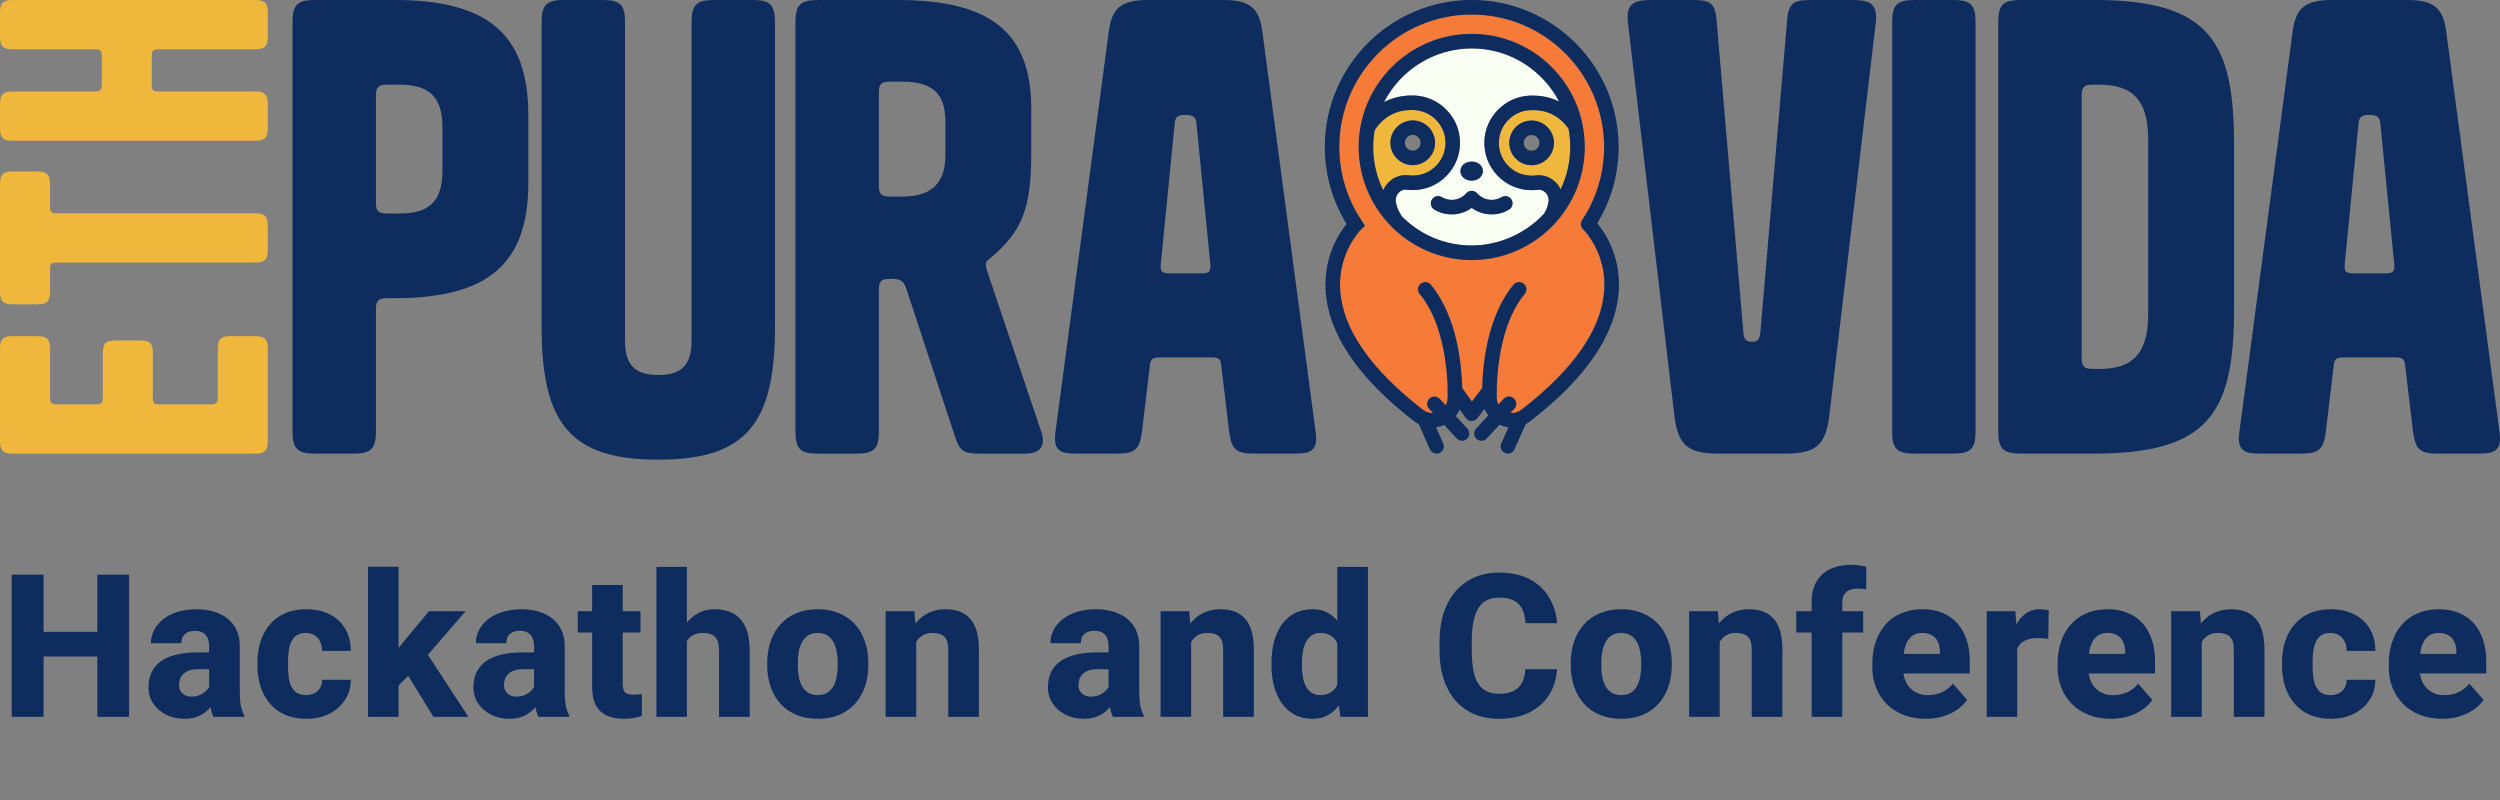 <svg width="350" height="112" viewBox="0 0 350 112" fill="none" xmlns="http://www.w3.org/2000/svg">
<rect x="0" y="0" width="350" height="112" fill="#808080" stroke="none"/>
<g clip-path="url(#clip0_4165_1248)">
<path d="M240.603 63.507C236.202 63.507 234.933 62.237 234.423 58.258L227.907 3.136C227.654 0.68 228.583 0.004 231.039 0.004H237.219C239.674 0.004 240.18 0.68 240.35 3.136L244.075 46.575C244.157 47.592 244.498 47.845 245.261 47.845C246.024 47.845 246.36 47.592 246.447 46.575L250.172 3.136C250.342 0.68 250.848 0.004 253.303 0.004H259.483C261.938 0.004 262.867 0.68 262.614 3.136L256.094 58.258C255.588 62.237 254.315 63.507 249.914 63.507H240.603Z" fill="#0E2C5E"/>
<path d="M276.58 60.375C276.58 62.831 275.904 63.507 273.448 63.507H268.032C265.576 63.507 264.9 62.831 264.9 60.375V3.132C264.9 0.676 265.576 0 268.032 0H273.448C275.904 0 276.58 0.676 276.58 3.132V60.375Z" fill="#0E2C5E"/>
<path d="M312.769 20.321V43.181C312.769 57.578 309.467 63.503 293.213 63.503H282.885C280.43 63.503 279.754 62.827 279.754 60.37V3.132C279.754 0.676 280.43 0 282.885 0H293.213C309.467 0 312.769 5.929 312.769 20.321ZM291.438 13.38V50.131C291.438 51.231 291.778 51.654 292.96 51.654H293.889C298.629 51.654 300.745 49.451 300.745 43.949V19.562C300.745 14.056 298.629 11.858 293.889 11.858H292.96C291.774 11.858 291.438 12.198 291.438 13.38Z" fill="#0E2C5E"/>
<path d="M337.053 0C340.86 0 342.046 1.27 342.469 4.402L349.918 60.37C350.258 62.827 349.578 63.503 347.127 63.503H341.287C338.749 63.503 338.156 62.909 337.816 60.37L336.717 51.139C336.634 50.293 336.377 50.04 335.36 50.04H328.081C327.065 50.04 326.812 50.293 326.725 51.139L325.626 60.37C325.286 62.909 324.697 63.503 322.154 63.503H316.315C313.859 63.503 313.183 62.827 313.524 60.37L320.973 4.402C321.396 1.27 322.582 0 326.389 0H337.057L337.053 0ZM331.723 16.089C330.794 16.089 330.284 16.26 330.201 17.276L328.256 37.004C328.173 38.02 328.426 38.273 329.525 38.273H333.926C335.025 38.273 335.282 38.02 335.195 37.004L333.25 17.276C333.167 16.26 332.656 16.089 331.727 16.089H331.723Z" fill="#0E2C5E"/>
<path d="M54.155 41.746C52.968 41.746 52.633 42.086 52.633 43.269V60.375C52.633 62.831 51.957 63.507 49.501 63.507H44.084C41.629 63.507 40.953 62.831 40.953 60.375V3.137C40.953 0.681 41.629 0 44.084 0H55.258C68.124 0 73.963 4.659 73.963 16.089V25.657C73.963 37.087 68.124 41.746 55.258 41.746H54.159H54.155ZM52.633 28.37C52.633 29.557 52.973 29.893 54.155 29.893H55.934C60.082 29.893 61.944 28.2 61.944 23.881V17.869C61.944 13.55 60.082 11.858 55.934 11.858H54.155C52.968 11.858 52.633 12.198 52.633 13.38V28.366V28.37Z" fill="#0E2C5E"/>
<path d="M99.953 0H105.369C107.825 0 108.501 0.676 108.501 3.132V45.725C108.501 59.358 104.436 64.353 92.163 64.353C79.891 64.353 75.826 59.358 75.826 45.725V3.137C75.826 0.681 76.502 0 78.958 0H84.374C86.83 0 87.506 0.676 87.506 3.132V47.758C87.506 51.143 88.945 52.5 92.159 52.5C95.373 52.5 96.817 51.143 96.817 47.758V3.137C96.821 0.681 97.497 0 99.953 0Z" fill="#0E2C5E"/>
<path d="M126.939 40.564C126.516 39.377 126.176 39.041 124.907 39.041H124.567C123.381 39.041 123.045 39.382 123.045 40.564V60.379C123.045 62.835 122.369 63.511 119.913 63.511H114.497C112.041 63.511 111.365 62.835 111.365 60.379V3.137C111.365 0.681 112.041 0.004 114.497 0.004H125.67C138.536 0.004 144.376 4.406 144.376 15.247V21.342C144.376 29.299 143.107 32.349 138.619 36.162C138.109 36.502 138.026 36.668 138.026 37.091C138.026 37.344 138.109 37.602 138.279 38.191L145.728 60.292C146.491 62.495 145.645 63.511 143.442 63.511H137.262C134.894 63.511 134.384 63.171 133.708 61.142L126.935 40.568L126.939 40.564ZM123.045 25.997C123.045 27.184 123.385 27.52 124.567 27.52H126.346C130.324 27.52 132.356 25.74 132.356 21.678V17.023C132.356 13.044 130.494 11.434 126.346 11.434H124.567C123.381 11.434 123.045 11.775 123.045 12.957V25.997Z" fill="#0E2C5E"/>
<path d="M171.31 0C175.118 0 176.304 1.27 176.727 4.402L184.176 60.37C184.516 62.827 183.836 63.503 181.385 63.503H175.545C173.007 63.503 172.414 62.909 172.074 60.37L170.975 51.139C170.892 50.293 170.634 50.04 169.618 50.04H162.339C161.323 50.04 161.07 50.293 160.983 51.139L159.884 60.37C159.544 62.909 158.955 63.503 156.412 63.503H150.573C148.117 63.503 147.441 62.827 147.781 60.37L155.23 4.402C155.649 1.274 156.835 0 160.647 0H171.315H171.31ZM165.977 16.089C165.048 16.089 164.537 16.26 164.454 17.276L162.509 37.004C162.426 38.02 162.679 38.273 163.778 38.273H168.179C169.278 38.273 169.535 38.02 169.448 37.004L167.503 17.276C167.42 16.26 166.91 16.089 165.981 16.089H165.977Z" fill="#0E2C5E"/>
<path d="M219.593 18.009C219.75 18.842 219.837 19.697 219.837 20.574C219.837 22.699 219.353 24.71 218.494 26.512C218.324 26.158 218.106 25.836 217.831 25.556C217.081 24.793 216.047 24.431 215 24.557C214.813 24.584 214.617 24.597 214.425 24.597C213.156 24.597 211.978 24.09 211.106 23.174C210.233 22.263 209.784 21.058 209.845 19.789C209.954 17.446 211.869 15.535 214.207 15.426C216.501 15.317 218.306 16.19 219.593 18.013V18.009ZM217.552 20.003C217.552 18.279 216.147 16.875 214.425 16.875C212.702 16.875 211.298 18.279 211.298 20.003C211.298 21.726 212.698 23.131 214.425 23.131C216.152 23.131 217.552 21.726 217.552 20.003Z" fill="#EFB73B"/>
<path d="M202.365 19.771C202.422 21.041 201.977 22.245 201.1 23.157C200.228 24.073 199.046 24.579 197.781 24.579C197.59 24.579 197.398 24.57 197.206 24.544C196.159 24.409 195.125 24.775 194.375 25.539C194.066 25.862 193.821 26.237 193.647 26.647C192.749 24.815 192.238 22.756 192.238 20.574C192.238 19.771 192.308 18.986 192.443 18.223C192.461 18.201 192.483 18.183 192.496 18.157C193.782 16.225 195.636 15.291 197.995 15.409C200.337 15.518 202.247 17.433 202.356 19.771H202.365ZM200.908 19.99C200.908 18.266 199.504 16.862 197.781 16.862C196.059 16.862 194.654 18.266 194.654 19.99C194.654 21.713 196.059 23.118 197.781 23.118C199.504 23.118 200.908 21.713 200.908 19.99Z" fill="#EFB73B"/>
<path d="M202.568 24.562C203.828 23.244 204.473 21.508 204.395 19.68C204.238 16.299 201.473 13.533 198.097 13.38C196.833 13.328 195.267 13.498 193.758 14.305C196.047 9.842 200.688 6.775 206.044 6.775C211.399 6.775 215.983 9.803 218.286 14.222C216.833 13.494 215.337 13.341 214.121 13.393C210.741 13.55 207.976 16.316 207.823 19.693C207.74 21.521 208.385 23.253 209.65 24.575C210.906 25.892 212.607 26.621 214.435 26.621C214.709 26.621 214.988 26.603 215.259 26.569C215.826 26.499 216.214 26.791 216.388 26.97C216.72 27.31 216.873 27.773 216.803 28.239C216.711 28.863 216.497 29.43 216.179 29.928C213.658 32.659 210.047 34.373 206.048 34.373C202.049 34.373 198.717 32.79 196.213 30.242C196.187 30.159 196.148 30.076 196.1 29.997C195.747 29.478 195.52 28.885 195.424 28.231C195.354 27.764 195.507 27.301 195.838 26.961C196.013 26.782 196.401 26.486 196.968 26.56C197.238 26.595 197.517 26.612 197.792 26.612C199.619 26.612 201.316 25.884 202.576 24.566L202.568 24.562ZM206.03 22.625C205.136 22.625 204.46 23.196 204.46 23.955C204.46 24.714 205.136 25.286 206.03 25.286C206.924 25.286 207.6 24.714 207.6 23.955C207.6 23.196 206.924 22.625 206.03 22.625ZM211.273 29.334C211.752 29.042 211.905 28.423 211.617 27.943C211.325 27.463 210.706 27.31 210.226 27.598C209.807 27.851 209.328 27.982 208.835 27.982C208.058 27.982 207.317 27.646 206.802 27.061C206.794 27.053 206.785 27.044 206.776 27.04C206.754 27.018 206.737 26.992 206.715 26.97C206.702 26.961 206.685 26.948 206.672 26.939C206.654 26.926 206.632 26.913 206.615 26.9C206.576 26.878 206.545 26.852 206.506 26.83L206.436 26.8C206.401 26.787 206.366 26.769 206.323 26.76C206.301 26.752 206.27 26.747 206.244 26.743C206.205 26.734 206.174 26.73 206.135 26.726C206.105 26.726 206.074 26.726 206.044 26.726C206.009 26.726 205.974 26.726 205.948 26.726C205.913 26.726 205.878 26.734 205.843 26.743C205.817 26.743 205.791 26.752 205.76 26.76C205.725 26.769 205.69 26.782 205.655 26.8C205.629 26.808 205.603 26.822 205.581 26.83C205.542 26.852 205.511 26.874 205.477 26.896C205.455 26.913 205.437 26.926 205.415 26.939L205.376 26.97C205.354 26.992 205.337 27.014 205.311 27.04C205.302 27.048 205.293 27.053 205.285 27.061C204.77 27.646 204.029 27.982 203.257 27.982C202.764 27.982 202.28 27.851 201.865 27.598C201.386 27.306 200.758 27.463 200.474 27.943C200.182 28.423 200.339 29.047 200.819 29.334C201.551 29.779 202.397 30.011 203.261 30.011C204.273 30.011 205.245 29.688 206.052 29.099C206.859 29.688 207.832 30.011 208.843 30.011C209.707 30.011 210.549 29.779 211.286 29.334H211.273Z" fill="#F9FFF2"/>
<path d="M212 57.22C212.379 56.806 212.353 56.169 211.947 55.785C211.533 55.401 210.892 55.427 210.512 55.837L209.775 56.631C209.631 56.339 209.549 56.021 209.549 55.676V55.628C209.54 55.536 209.169 46.322 213.456 41.144C213.814 40.712 213.753 40.071 213.325 39.718C212.894 39.36 212.253 39.421 211.895 39.848C208.127 44.399 207.569 51.344 207.507 54.31L206.06 56.217L204.699 54.319C204.642 51.353 204.084 44.407 200.311 39.853C199.958 39.425 199.317 39.364 198.885 39.722C198.454 40.075 198.397 40.717 198.75 41.148C203.042 46.327 202.671 55.541 202.662 55.632V55.68C202.662 56.064 202.562 56.422 202.383 56.732L201.554 55.842C201.175 55.427 200.534 55.406 200.124 55.789C199.71 56.173 199.688 56.81 200.072 57.225L200.617 57.814C200.586 57.814 200.56 57.822 200.525 57.822C200.045 57.822 199.592 57.665 199.212 57.369C191.846 51.684 187.947 46.03 187.616 40.573C187.302 35.403 190.464 32.214 190.494 32.188L191.1 31.594L190.629 30.896C188.58 27.842 187.498 24.274 187.498 20.579C187.498 10.352 195.815 2.037 206.038 2.037C216.261 2.037 224.573 10.357 224.573 20.579C224.573 24.243 223.505 27.79 221.485 30.826C221.184 31.285 221.298 31.887 221.738 32.205C222.017 32.497 224.896 35.625 224.595 40.568C224.263 46.026 220.36 51.68 212.998 57.364C212.623 57.657 212.165 57.818 211.686 57.818C211.611 57.818 211.537 57.809 211.463 57.805L212.004 57.225L212 57.22ZM221.865 20.574C221.865 19.501 221.756 18.458 221.551 17.442C221.551 17.429 221.551 17.42 221.542 17.403C220.072 10.187 213.679 4.742 206.038 4.742C197.311 4.742 190.211 11.845 190.211 20.574C190.211 29.304 197.307 36.406 206.038 36.406C210.6 36.406 214.712 34.461 217.604 31.359C217.643 31.328 217.678 31.289 217.713 31.245C220.286 28.427 221.86 24.684 221.86 20.574H221.865Z" fill="#F67A38"/>
<path d="M221.551 17.442C221.755 18.458 221.865 19.501 221.865 20.574C221.865 24.684 220.29 28.427 217.717 31.245C217.682 31.285 217.647 31.328 217.608 31.359C214.716 34.461 210.604 36.406 206.042 36.406C197.315 36.406 190.215 29.308 190.215 20.574C190.215 11.84 197.311 4.742 206.042 4.742C213.678 4.742 220.076 10.187 221.546 17.403C221.546 17.416 221.555 17.424 221.555 17.442H221.551ZM219.837 20.574C219.837 19.697 219.749 18.842 219.592 18.009C218.306 16.185 216.5 15.313 214.206 15.422C211.864 15.531 209.954 17.446 209.845 19.785C209.784 21.054 210.233 22.258 211.105 23.17C211.982 24.086 213.159 24.592 214.424 24.592C214.612 24.592 214.808 24.584 215 24.553C216.047 24.426 217.08 24.784 217.83 25.552C218.105 25.831 218.323 26.158 218.493 26.507C219.352 24.71 219.837 22.695 219.837 20.57V20.574ZM216.797 28.239C216.867 27.773 216.714 27.31 216.382 26.97C216.208 26.791 215.82 26.494 215.253 26.569C214.982 26.603 214.703 26.621 214.429 26.621C212.601 26.621 210.9 25.892 209.644 24.575C208.384 23.257 207.734 21.521 207.817 19.693C207.974 16.312 210.739 13.546 214.115 13.393C215.331 13.341 216.827 13.494 218.28 14.222C215.977 9.803 211.354 6.775 206.037 6.775C200.721 6.775 196.041 9.838 193.752 14.305C195.261 13.498 196.827 13.328 198.091 13.38C201.471 13.537 204.236 16.303 204.389 19.68C204.472 21.508 203.826 23.24 202.562 24.562C201.301 25.879 199.605 26.608 197.777 26.608C197.503 26.608 197.223 26.59 196.953 26.555C196.386 26.486 195.998 26.778 195.823 26.957C195.492 27.297 195.339 27.759 195.409 28.226C195.505 28.881 195.732 29.478 196.085 29.993C196.137 30.072 196.172 30.15 196.198 30.238C198.706 32.79 202.187 34.369 206.033 34.369C209.88 34.369 213.639 32.654 216.164 29.923C216.487 29.426 216.701 28.859 216.788 28.235L216.797 28.239ZM201.101 23.157C201.977 22.245 202.422 21.041 202.365 19.771C202.256 17.433 200.342 15.518 198.004 15.409C195.645 15.295 193.791 16.225 192.505 18.157C192.487 18.179 192.465 18.201 192.452 18.223C192.321 18.986 192.247 19.771 192.247 20.574C192.247 22.751 192.753 24.81 193.656 26.647C193.83 26.237 194.07 25.862 194.384 25.539C195.134 24.776 196.168 24.409 197.215 24.544C197.402 24.566 197.598 24.579 197.79 24.579C199.055 24.579 200.237 24.073 201.109 23.157H201.101Z" fill="#0E2C5E"/>
<path d="M214.426 16.875C216.149 16.875 217.553 18.279 217.553 20.003C217.553 21.726 216.149 23.131 214.426 23.131C212.703 23.131 211.299 21.726 211.299 20.003C211.299 18.279 212.699 16.875 214.426 16.875ZM215.525 20.003C215.525 19.392 215.032 18.903 214.426 18.903C213.82 18.903 213.327 19.392 213.327 20.003C213.327 20.613 213.815 21.102 214.426 21.102C215.036 21.102 215.525 20.609 215.525 20.003Z" fill="#0E2C5E"/>
<path d="M206.029 22.625C206.923 22.625 207.599 23.196 207.599 23.955C207.599 24.714 206.923 25.286 206.029 25.286C205.135 25.286 204.459 24.714 204.459 23.955C204.459 23.196 205.135 22.625 206.029 22.625Z" fill="#0E2C5E"/>
<path d="M206.627 58.752C206.579 58.782 206.531 58.813 206.483 58.835C206.475 58.835 206.47 58.835 206.466 58.843C206.405 58.87 206.348 58.891 206.287 58.909C206.27 58.909 206.252 58.917 206.239 58.917C206.169 58.931 206.104 58.939 206.034 58.939C205.964 58.939 205.894 58.931 205.829 58.913L205.777 58.904C205.716 58.887 205.659 58.865 205.602 58.839C205.594 58.839 205.58 58.83 205.576 58.83C205.524 58.804 205.471 58.769 205.423 58.734C205.415 58.734 205.41 58.721 205.402 58.717C205.38 58.699 205.362 58.678 205.341 58.66C205.301 58.625 205.271 58.59 205.236 58.547C205.227 58.538 205.218 58.525 205.214 58.516L204.359 57.321C204.215 57.657 204.023 57.967 203.801 58.25L205.432 60.008C205.812 60.418 205.785 61.06 205.38 61.444C205.184 61.622 204.935 61.714 204.691 61.714C204.416 61.714 204.146 61.6 203.945 61.391L202.192 59.498C201.834 59.655 201.446 59.76 201.04 59.812L202.048 62.076C202.279 62.591 202.048 63.188 201.533 63.42C201.402 63.477 201.258 63.503 201.123 63.503C200.735 63.503 200.364 63.28 200.194 62.901L198.629 59.38C198.402 59.262 198.184 59.127 197.979 58.965H197.97C190.102 52.888 185.937 46.724 185.588 40.638C185.318 35.918 187.464 32.659 188.519 31.354C186.522 28.117 185.471 24.405 185.471 20.57C185.471 9.227 194.699 -0.004 206.038 -0.004C217.378 -0.004 226.606 9.227 226.606 20.57C226.606 24.365 225.577 28.043 223.619 31.254C224.639 32.484 226.907 35.791 226.632 40.638C226.279 46.724 222.114 52.888 214.242 58.965C214.037 59.123 213.819 59.258 213.596 59.38L212.026 62.901C211.861 63.28 211.49 63.503 211.102 63.503C210.962 63.503 210.823 63.477 210.687 63.42C210.177 63.188 209.946 62.591 210.173 62.076L211.185 59.812C210.74 59.76 210.321 59.633 209.937 59.454L208.141 61.391C207.94 61.605 207.67 61.714 207.395 61.714C207.146 61.714 206.902 61.622 206.706 61.444C206.296 61.06 206.274 60.418 206.653 60.008L208.359 58.163C208.149 57.884 207.97 57.574 207.835 57.242L206.85 58.534C206.85 58.534 206.832 58.555 206.823 58.564C206.793 58.603 206.758 58.634 206.723 58.669C206.701 58.686 206.684 58.708 206.662 58.721C206.653 58.73 206.645 58.739 206.636 58.743L206.627 58.752ZM224.6 40.568C224.901 35.621 222.022 32.497 221.743 32.205C221.303 31.887 221.189 31.28 221.49 30.826C223.51 27.79 224.578 24.243 224.578 20.579C224.578 10.353 216.261 2.037 206.043 2.037C195.824 2.037 187.503 10.357 187.503 20.579C187.503 24.274 188.585 27.842 190.634 30.896L191.105 31.594L190.499 32.188C190.469 32.214 187.307 35.403 187.621 40.573C187.952 46.03 191.856 51.684 199.217 57.369C199.597 57.665 200.05 57.827 200.53 57.827C200.565 57.827 200.591 57.827 200.622 57.818L200.077 57.229C199.693 56.815 199.719 56.178 200.129 55.794C200.539 55.41 201.18 55.436 201.559 55.846L202.388 56.736C202.562 56.426 202.667 56.064 202.667 55.685V55.637C202.676 55.545 203.047 46.331 198.755 41.153C198.402 40.721 198.459 40.08 198.89 39.726C199.322 39.368 199.963 39.43 200.316 39.857C204.085 44.412 204.643 51.357 204.704 54.324L206.065 56.221L207.512 54.315C207.569 51.348 208.132 44.403 211.9 39.853C212.258 39.425 212.899 39.364 213.33 39.722C213.758 40.075 213.819 40.717 213.461 41.148C209.174 46.327 209.545 55.541 209.549 55.632V55.68C209.549 56.025 209.632 56.348 209.78 56.636L210.517 55.842C210.897 55.427 211.538 55.406 211.952 55.789C212.362 56.173 212.384 56.81 212.005 57.225L211.464 57.805C211.538 57.814 211.612 57.818 211.686 57.818C212.166 57.818 212.624 57.661 212.999 57.364C220.365 51.68 224.264 46.03 224.596 40.568H224.6Z" fill="#0E2C5E"/>
<path d="M206.431 26.804L206.501 26.835C206.54 26.856 206.57 26.878 206.61 26.904C206.631 26.918 206.649 26.931 206.666 26.944C206.679 26.952 206.697 26.965 206.71 26.974C206.732 26.996 206.749 27.018 206.771 27.044C206.78 27.053 206.793 27.057 206.797 27.066C207.312 27.65 208.053 27.986 208.829 27.986C209.322 27.986 209.802 27.855 210.221 27.602C210.7 27.314 211.324 27.467 211.612 27.947C211.9 28.427 211.747 29.051 211.267 29.339C210.53 29.784 209.689 30.015 208.825 30.015C207.809 30.015 206.836 29.692 206.034 29.103C205.227 29.692 204.254 30.015 203.243 30.015C202.379 30.015 201.533 29.784 200.8 29.339C200.321 29.047 200.164 28.427 200.456 27.947C200.744 27.467 201.367 27.31 201.847 27.602C202.261 27.855 202.745 27.986 203.238 27.986C204.015 27.986 204.752 27.65 205.266 27.066C205.275 27.057 205.288 27.048 205.292 27.044C205.314 27.022 205.332 26.996 205.358 26.974L205.397 26.944C205.397 26.944 205.436 26.918 205.458 26.9C205.493 26.878 205.528 26.856 205.563 26.835C205.585 26.826 205.611 26.813 205.637 26.804C205.672 26.787 205.707 26.773 205.742 26.765C205.772 26.756 205.798 26.752 205.825 26.747C205.859 26.739 205.894 26.734 205.929 26.73C205.96 26.73 205.995 26.73 206.025 26.73C206.056 26.73 206.086 26.73 206.117 26.73C206.156 26.73 206.187 26.739 206.226 26.747C206.252 26.747 206.278 26.756 206.304 26.765C206.344 26.773 206.383 26.791 206.418 26.804H206.431Z" fill="#0E2C5E"/>
<path d="M197.783 16.862C199.506 16.862 200.91 18.266 200.91 19.99C200.91 21.713 199.506 23.118 197.783 23.118C196.061 23.118 194.656 21.713 194.656 19.99C194.656 18.266 196.061 16.862 197.783 16.862ZM198.882 19.99C198.882 19.383 198.394 18.89 197.783 18.89C197.173 18.89 196.684 19.383 196.684 19.99C196.684 20.596 197.177 21.089 197.783 21.089C198.389 21.089 198.882 20.596 198.882 19.99Z" fill="#0E2C5E"/>
<path d="M13.498 56.61C14.148 56.61 14.396 56.409 14.396 55.711V49.512C14.396 48.059 14.798 47.662 16.246 47.662H19.547C20.995 47.662 21.396 48.063 21.396 49.411V55.711C21.396 56.409 21.597 56.61 22.295 56.61H29.596C30.245 56.61 30.494 56.409 30.494 55.711V48.91C30.494 47.461 30.895 47.06 32.343 47.06H35.645C37.093 47.06 37.494 47.461 37.494 48.91V61.662C37.494 63.11 37.093 63.511 35.645 63.511H1.849C0.401 63.511 0 63.11 0 61.662V48.91C0 47.461 0.401 47.06 1.849 47.06H5.151C6.599 47.06 7 47.461 7 48.91V55.711C7 56.409 7.2 56.61 7.898 56.61H13.498Z" fill="#EFB73B"/>
<path d="M7 28.955C7 29.653 7.2 29.854 7.898 29.854H35.645C37.093 29.854 37.494 30.255 37.494 31.703V34.906C37.494 36.354 37.093 36.755 35.645 36.755H7.898C7.2 36.755 7 36.956 7 37.654V40.756C7 42.204 6.599 42.606 5.151 42.606H1.849C0.401 42.606 0 42.204 0 40.756V25.853C0 24.405 0.401 24.003 1.849 24.003H5.151C6.599 24.003 7 24.405 7 25.853V28.955Z" fill="#EFB73B"/>
<path d="M22.146 6.906C21.449 6.906 21.248 7.107 21.248 7.805V11.906C21.248 12.604 21.449 12.804 22.146 12.804H35.645C37.093 12.804 37.494 13.206 37.494 14.654V17.856C37.494 19.305 37.093 19.706 35.645 19.706H1.849C0.401 19.706 0 19.305 0 17.856V14.654C0 13.206 0.401 12.804 1.849 12.804H13.35C14 12.804 14.248 12.604 14.248 11.906V7.805C14.248 7.102 14 6.906 13.35 6.906H1.849C0.401 6.906 0 6.505 0 5.056V1.854C0 0.401 0.401 0 1.849 0H35.645C37.093 0 37.494 0.401 37.494 1.85V5.052C37.494 6.5 37.093 6.902 35.645 6.902H22.146V6.906Z" fill="#EFB73B"/>
</g>
<path d="M14.998 88.463V91.909H4.689V88.463H14.998ZM6.098 80.451V100.358H1.641V80.451H6.098ZM18.074 80.451V100.358H13.631V80.451H18.074ZM29.278 96.83V90.487C29.278 90.04 29.21 89.657 29.073 89.338C28.936 89.019 28.722 88.769 28.43 88.586C28.139 88.404 27.761 88.313 27.296 88.313C26.904 88.313 26.562 88.381 26.27 88.518C25.988 88.655 25.769 88.851 25.614 89.106C25.468 89.361 25.395 89.675 25.395 90.049H21.13C21.13 89.384 21.28 88.764 21.581 88.19C21.882 87.615 22.31 87.11 22.866 86.672C23.431 86.235 24.105 85.897 24.889 85.66C25.673 85.414 26.553 85.291 27.528 85.291C28.686 85.291 29.715 85.487 30.618 85.879C31.529 86.262 32.249 86.841 32.778 87.615C33.307 88.381 33.571 89.347 33.571 90.514V96.707C33.571 97.601 33.621 98.302 33.721 98.813C33.831 99.314 33.986 99.752 34.186 100.125V100.358H29.88C29.679 99.929 29.529 99.401 29.428 98.772C29.328 98.134 29.278 97.487 29.278 96.83ZM29.811 91.334L29.839 93.686H27.72C27.245 93.686 26.835 93.745 26.489 93.864C26.152 93.982 25.878 94.146 25.669 94.356C25.459 94.556 25.304 94.793 25.204 95.067C25.113 95.331 25.067 95.623 25.067 95.942C25.067 96.243 25.14 96.516 25.286 96.762C25.432 96.999 25.632 97.186 25.887 97.323C26.143 97.459 26.439 97.528 26.776 97.528C27.332 97.528 27.806 97.418 28.198 97.2C28.599 96.981 28.909 96.716 29.128 96.406C29.346 96.088 29.456 95.791 29.456 95.518L30.481 97.295C30.317 97.66 30.117 98.038 29.88 98.43C29.643 98.813 29.342 99.173 28.977 99.51C28.613 99.838 28.171 100.107 27.651 100.317C27.141 100.526 26.525 100.631 25.805 100.631C24.876 100.631 24.033 100.444 23.276 100.071C22.52 99.688 21.913 99.164 21.458 98.498C21.011 97.833 20.788 97.067 20.788 96.201C20.788 95.427 20.929 94.739 21.212 94.137C21.494 93.535 21.918 93.025 22.483 92.606C23.057 92.186 23.777 91.872 24.643 91.662C25.509 91.444 26.521 91.334 27.678 91.334H29.811ZM42.833 97.309C43.289 97.309 43.686 97.222 44.023 97.049C44.36 96.876 44.62 96.634 44.802 96.325C44.994 96.005 45.089 95.623 45.089 95.176H49.109C49.109 96.252 48.831 97.2 48.275 98.02C47.728 98.84 46.99 99.483 46.06 99.948C45.13 100.403 44.082 100.631 42.916 100.631C41.767 100.631 40.764 100.444 39.908 100.071C39.051 99.688 38.335 99.155 37.761 98.471C37.187 97.787 36.754 96.994 36.462 96.092C36.18 95.181 36.038 94.196 36.038 93.139V92.784C36.038 91.735 36.18 90.755 36.462 89.844C36.754 88.933 37.187 88.135 37.761 87.451C38.335 86.768 39.046 86.239 39.894 85.865C40.751 85.483 41.753 85.291 42.902 85.291C44.114 85.291 45.185 85.524 46.115 85.989C47.053 86.453 47.787 87.123 48.316 87.998C48.844 88.864 49.109 89.908 49.109 91.129H45.089C45.089 90.655 45.003 90.231 44.83 89.858C44.666 89.475 44.41 89.174 44.064 88.955C43.727 88.728 43.307 88.614 42.806 88.614C42.287 88.614 41.858 88.728 41.521 88.955C41.193 89.174 40.942 89.48 40.769 89.871C40.596 90.263 40.477 90.71 40.413 91.211C40.35 91.703 40.318 92.228 40.318 92.784V93.139C40.318 93.704 40.35 94.242 40.413 94.752C40.477 95.254 40.596 95.696 40.769 96.078C40.951 96.461 41.206 96.762 41.535 96.981C41.863 97.2 42.296 97.309 42.833 97.309ZM55.801 79.344V100.358H51.522V79.344H55.801ZM65.194 85.565L58.754 93.002L55.35 96.42L53.641 93.535L56.403 89.967L60.053 85.565H65.194ZM60.682 100.358L56.512 93.563L59.574 91.17L65.576 100.358H60.682ZM74.77 96.83V90.487C74.77 90.04 74.702 89.657 74.565 89.338C74.429 89.019 74.214 88.769 73.923 88.586C73.631 88.404 73.253 88.313 72.788 88.313C72.396 88.313 72.054 88.381 71.763 88.518C71.48 88.655 71.261 88.851 71.106 89.106C70.96 89.361 70.888 89.675 70.888 90.049H66.622C66.622 89.384 66.772 88.764 67.073 88.19C67.374 87.615 67.802 87.11 68.358 86.672C68.923 86.235 69.598 85.897 70.382 85.66C71.166 85.414 72.045 85.291 73.02 85.291C74.178 85.291 75.208 85.487 76.11 85.879C77.022 86.262 77.742 86.841 78.27 87.615C78.799 88.381 79.063 89.347 79.063 90.514V96.707C79.063 97.601 79.114 98.302 79.214 98.813C79.323 99.314 79.478 99.752 79.679 100.125V100.358H75.372C75.171 99.929 75.021 99.401 74.921 98.772C74.82 98.134 74.77 97.487 74.77 96.83ZM75.304 91.334L75.331 93.686H73.212C72.738 93.686 72.328 93.745 71.981 93.864C71.644 93.982 71.371 94.146 71.161 94.356C70.951 94.556 70.796 94.793 70.696 95.067C70.605 95.331 70.559 95.623 70.559 95.942C70.559 96.243 70.632 96.516 70.778 96.762C70.924 96.999 71.125 97.186 71.38 97.323C71.635 97.459 71.931 97.528 72.268 97.528C72.824 97.528 73.298 97.418 73.69 97.2C74.091 96.981 74.401 96.716 74.62 96.406C74.839 96.088 74.948 95.791 74.948 95.518L75.974 97.295C75.809 97.66 75.609 98.038 75.372 98.43C75.135 98.813 74.834 99.173 74.47 99.51C74.105 99.838 73.663 100.107 73.143 100.317C72.633 100.526 72.018 100.631 71.298 100.631C70.368 100.631 69.525 100.444 68.768 100.071C68.012 99.688 67.406 99.164 66.95 98.498C66.504 97.833 66.28 97.067 66.28 96.201C66.28 95.427 66.421 94.739 66.704 94.137C66.987 93.535 67.41 93.025 67.975 92.606C68.55 92.186 69.27 91.872 70.136 91.662C71.001 91.444 72.013 91.334 73.171 91.334H75.304ZM89.666 85.565V88.559H80.888V85.565H89.666ZM82.898 81.901H87.177V95.723C87.177 96.133 87.228 96.448 87.328 96.666C87.428 96.885 87.592 97.04 87.82 97.131C88.048 97.213 88.34 97.254 88.695 97.254C88.95 97.254 89.169 97.245 89.351 97.227C89.534 97.209 89.702 97.186 89.857 97.159V100.248C89.492 100.367 89.105 100.458 88.695 100.522C88.285 100.595 87.838 100.631 87.355 100.631C86.434 100.631 85.637 100.481 84.963 100.18C84.297 99.879 83.787 99.405 83.431 98.758C83.076 98.102 82.898 97.25 82.898 96.201V81.901ZM96.166 79.358V100.358H91.901V79.358H96.166ZM95.606 92.442L94.539 92.469C94.539 91.43 94.667 90.478 94.922 89.612C95.186 88.737 95.56 87.976 96.043 87.328C96.526 86.681 97.105 86.18 97.78 85.825C98.463 85.469 99.215 85.291 100.035 85.291C100.765 85.291 101.43 85.396 102.032 85.606C102.633 85.815 103.153 86.148 103.59 86.604C104.028 87.059 104.365 87.656 104.602 88.395C104.839 89.133 104.957 90.031 104.957 91.088V100.358H100.664V91.061C100.664 90.432 100.573 89.94 100.391 89.584C100.218 89.229 99.963 88.978 99.625 88.832C99.297 88.686 98.896 88.614 98.422 88.614C97.866 88.614 97.406 88.714 97.041 88.914C96.677 89.106 96.39 89.375 96.18 89.721C95.97 90.067 95.82 90.473 95.729 90.938C95.647 91.403 95.606 91.904 95.606 92.442ZM107.411 93.112V92.825C107.411 91.74 107.566 90.742 107.876 89.83C108.186 88.91 108.642 88.112 109.243 87.438C109.845 86.763 110.583 86.239 111.458 85.865C112.333 85.483 113.336 85.291 114.466 85.291C115.614 85.291 116.626 85.483 117.501 85.865C118.385 86.239 119.128 86.763 119.73 87.438C120.331 88.112 120.787 88.91 121.097 89.83C121.407 90.742 121.562 91.74 121.562 92.825V93.112C121.562 94.187 121.407 95.185 121.097 96.106C120.787 97.017 120.331 97.815 119.73 98.498C119.128 99.173 118.39 99.697 117.515 100.071C116.64 100.444 115.633 100.631 114.493 100.631C113.363 100.631 112.356 100.444 111.472 100.071C110.588 99.697 109.845 99.173 109.243 98.498C108.642 97.815 108.186 97.017 107.876 96.106C107.566 95.185 107.411 94.187 107.411 93.112ZM111.69 92.825V93.112C111.69 93.695 111.736 94.242 111.827 94.752C111.927 95.263 112.087 95.709 112.306 96.092C112.524 96.475 112.812 96.776 113.167 96.994C113.532 97.204 113.974 97.309 114.493 97.309C115.013 97.309 115.45 97.204 115.806 96.994C116.161 96.776 116.448 96.475 116.667 96.092C116.886 95.709 117.041 95.263 117.132 94.752C117.232 94.242 117.282 93.695 117.282 93.112V92.825C117.282 92.25 117.232 91.713 117.132 91.211C117.041 90.701 116.886 90.25 116.667 89.858C116.448 89.466 116.157 89.16 115.792 88.942C115.437 88.723 114.995 88.614 114.466 88.614C113.955 88.614 113.522 88.723 113.167 88.942C112.812 89.16 112.524 89.466 112.306 89.858C112.087 90.25 111.927 90.701 111.827 91.211C111.736 91.713 111.69 92.25 111.69 92.825ZM128.267 88.723V100.358H123.988V85.565H128.008L128.267 88.723ZM127.707 92.442L126.64 92.469C126.64 91.357 126.777 90.359 127.051 89.475C127.324 88.591 127.711 87.839 128.213 87.219C128.723 86.59 129.329 86.112 130.031 85.784C130.742 85.455 131.526 85.291 132.383 85.291C133.075 85.291 133.709 85.392 134.283 85.592C134.857 85.793 135.349 86.116 135.76 86.563C136.179 87 136.498 87.584 136.717 88.313C136.935 89.033 137.045 89.921 137.045 90.979V100.358H132.752V90.965C132.752 90.345 132.665 89.867 132.492 89.53C132.319 89.192 132.064 88.955 131.726 88.819C131.398 88.682 130.997 88.614 130.523 88.614C130.022 88.614 129.594 88.714 129.238 88.914C128.883 89.106 128.591 89.375 128.363 89.721C128.135 90.067 127.967 90.473 127.857 90.938C127.757 91.403 127.707 91.904 127.707 92.442ZM155.2 96.83V90.487C155.2 90.04 155.132 89.657 154.995 89.338C154.859 89.019 154.644 88.769 154.353 88.586C154.061 88.404 153.683 88.313 153.218 88.313C152.826 88.313 152.484 88.381 152.193 88.518C151.91 88.655 151.691 88.851 151.536 89.106C151.39 89.361 151.318 89.675 151.318 90.049H147.052C147.052 89.384 147.202 88.764 147.503 88.19C147.804 87.615 148.232 87.11 148.788 86.672C149.353 86.235 150.028 85.897 150.812 85.66C151.596 85.414 152.475 85.291 153.45 85.291C154.608 85.291 155.638 85.487 156.54 85.879C157.452 86.262 158.172 86.841 158.7 87.615C159.229 88.381 159.493 89.347 159.493 90.514V96.707C159.493 97.601 159.543 98.302 159.644 98.813C159.753 99.314 159.908 99.752 160.109 100.125V100.358H155.802C155.601 99.929 155.451 99.401 155.351 98.772C155.251 98.134 155.2 97.487 155.2 96.83ZM155.734 91.334L155.761 93.686H153.642C153.168 93.686 152.758 93.745 152.411 93.864C152.074 93.982 151.801 94.146 151.591 94.356C151.381 94.556 151.226 94.793 151.126 95.067C151.035 95.331 150.989 95.623 150.989 95.942C150.989 96.243 151.062 96.516 151.208 96.762C151.354 96.999 151.555 97.186 151.81 97.323C152.065 97.459 152.361 97.528 152.698 97.528C153.254 97.528 153.728 97.418 154.12 97.2C154.521 96.981 154.831 96.716 155.05 96.406C155.269 96.088 155.378 95.791 155.378 95.518L156.404 97.295C156.239 97.66 156.039 98.038 155.802 98.43C155.565 98.813 155.264 99.173 154.9 99.51C154.535 99.838 154.093 100.107 153.573 100.317C153.063 100.526 152.448 100.631 151.728 100.631C150.798 100.631 149.955 100.444 149.198 100.071C148.442 99.688 147.836 99.164 147.38 98.498C146.933 97.833 146.71 97.067 146.71 96.201C146.71 95.427 146.851 94.739 147.134 94.137C147.417 93.535 147.84 93.025 148.405 92.606C148.98 92.186 149.7 91.872 150.566 91.662C151.432 91.444 152.443 91.334 153.601 91.334H155.734ZM166.76 88.723V100.358H162.48V85.565H166.5L166.76 88.723ZM166.199 92.442L165.133 92.469C165.133 91.357 165.269 90.359 165.543 89.475C165.816 88.591 166.204 87.839 166.705 87.219C167.215 86.59 167.822 86.112 168.523 85.784C169.234 85.455 170.018 85.291 170.875 85.291C171.568 85.291 172.201 85.392 172.775 85.592C173.35 85.793 173.842 86.116 174.252 86.563C174.671 87 174.99 87.584 175.209 88.313C175.428 89.033 175.537 89.921 175.537 90.979V100.358H171.244V90.965C171.244 90.345 171.157 89.867 170.984 89.53C170.811 89.192 170.556 88.955 170.219 88.819C169.891 88.682 169.49 88.614 169.016 88.614C168.514 88.614 168.086 88.714 167.73 88.914C167.375 89.106 167.083 89.375 166.855 89.721C166.628 90.067 166.459 90.473 166.35 90.938C166.249 91.403 166.199 91.904 166.199 92.442ZM187.219 97.049V79.358H191.512V100.358H187.657L187.219 97.049ZM178.005 93.139V92.852C178.005 91.731 178.128 90.71 178.374 89.789C178.629 88.86 178.998 88.062 179.481 87.397C179.973 86.722 180.579 86.203 181.299 85.838C182.02 85.474 182.844 85.291 183.774 85.291C184.631 85.291 185.378 85.483 186.016 85.865C186.654 86.239 187.197 86.768 187.643 87.451C188.099 88.126 188.468 88.924 188.751 89.844C189.033 90.755 189.247 91.744 189.393 92.811V93.303C189.256 94.324 189.042 95.276 188.751 96.16C188.468 97.045 188.099 97.824 187.643 98.498C187.197 99.164 186.65 99.688 186.003 100.071C185.365 100.444 184.613 100.631 183.747 100.631C182.817 100.631 181.992 100.444 181.272 100.071C180.561 99.697 179.964 99.173 179.481 98.498C178.998 97.824 178.629 97.031 178.374 96.119C178.128 95.208 178.005 94.215 178.005 93.139ZM182.27 92.852V93.139C182.27 93.722 182.311 94.265 182.393 94.766C182.484 95.267 182.63 95.709 182.831 96.092C183.031 96.475 183.296 96.776 183.624 96.994C183.952 97.204 184.353 97.309 184.827 97.309C185.465 97.309 185.989 97.163 186.399 96.871C186.809 96.571 187.119 96.156 187.329 95.627C187.538 95.099 187.648 94.483 187.657 93.781V92.346C187.657 91.763 187.598 91.239 187.479 90.774C187.361 90.309 187.183 89.917 186.946 89.598C186.718 89.279 186.431 89.037 186.085 88.873C185.738 88.7 185.328 88.614 184.854 88.614C184.389 88.614 183.993 88.723 183.665 88.942C183.337 89.151 183.068 89.448 182.858 89.83C182.658 90.213 182.507 90.664 182.407 91.184C182.316 91.694 182.27 92.25 182.27 92.852ZM213.551 93.686H217.981C217.908 95.053 217.534 96.261 216.859 97.309C216.194 98.348 215.269 99.164 214.084 99.756C212.899 100.339 211.491 100.631 209.859 100.631C208.556 100.631 207.389 100.408 206.359 99.961C205.33 99.515 204.455 98.877 203.734 98.047C203.024 97.209 202.477 96.201 202.094 95.026C201.72 93.841 201.533 92.505 201.533 91.02V89.803C201.533 88.317 201.729 86.982 202.121 85.797C202.513 84.612 203.074 83.601 203.803 82.762C204.532 81.924 205.407 81.281 206.428 80.834C207.449 80.388 208.588 80.164 209.846 80.164C211.541 80.164 212.972 80.47 214.139 81.08C215.305 81.691 216.208 82.53 216.846 83.596C217.493 84.662 217.88 85.879 218.008 87.246H213.565C213.528 86.472 213.382 85.82 213.127 85.291C212.872 84.754 212.48 84.348 211.951 84.075C211.423 83.801 210.721 83.664 209.846 83.664C209.208 83.664 208.647 83.783 208.164 84.02C207.69 84.257 207.294 84.626 206.975 85.127C206.665 85.629 206.432 86.267 206.277 87.041C206.122 87.807 206.045 88.718 206.045 89.776V91.02C206.045 92.068 206.113 92.975 206.25 93.74C206.387 94.506 206.606 95.14 206.906 95.641C207.216 96.142 207.613 96.516 208.096 96.762C208.579 97.008 209.167 97.131 209.859 97.131C210.652 97.131 211.313 97.008 211.842 96.762C212.371 96.507 212.776 96.124 213.059 95.614C213.341 95.103 213.505 94.461 213.551 93.686ZM219.901 93.112V92.825C219.901 91.74 220.056 90.742 220.366 89.83C220.676 88.91 221.132 88.112 221.733 87.438C222.335 86.763 223.073 86.239 223.948 85.865C224.823 85.483 225.826 85.291 226.956 85.291C228.104 85.291 229.116 85.483 229.991 85.865C230.875 86.239 231.618 86.763 232.22 87.438C232.821 88.112 233.277 88.91 233.587 89.83C233.897 90.742 234.052 91.74 234.052 92.825V93.112C234.052 94.187 233.897 95.185 233.587 96.106C233.277 97.017 232.821 97.815 232.22 98.498C231.618 99.173 230.88 99.697 230.005 100.071C229.13 100.444 228.123 100.631 226.983 100.631C225.853 100.631 224.846 100.444 223.962 100.071C223.078 99.697 222.335 99.173 221.733 98.498C221.132 97.815 220.676 97.017 220.366 96.106C220.056 95.185 219.901 94.187 219.901 93.112ZM224.18 92.825V93.112C224.18 93.695 224.226 94.242 224.317 94.752C224.417 95.263 224.577 95.709 224.796 96.092C225.014 96.475 225.302 96.776 225.657 96.994C226.022 97.204 226.464 97.309 226.983 97.309C227.503 97.309 227.94 97.204 228.296 96.994C228.651 96.776 228.938 96.475 229.157 96.092C229.376 95.709 229.531 95.263 229.622 94.752C229.722 94.242 229.772 93.695 229.772 93.112V92.825C229.772 92.25 229.722 91.713 229.622 91.211C229.531 90.701 229.376 90.25 229.157 89.858C228.938 89.466 228.647 89.16 228.282 88.942C227.927 88.723 227.485 88.614 226.956 88.614C226.445 88.614 226.012 88.723 225.657 88.942C225.302 89.16 225.014 89.466 224.796 89.858C224.577 90.25 224.417 90.701 224.317 91.211C224.226 91.713 224.18 92.25 224.18 92.825ZM240.757 88.723V100.358H236.478V85.565H240.498L240.757 88.723ZM240.197 92.442L239.13 92.469C239.13 91.357 239.267 90.359 239.541 89.475C239.814 88.591 240.201 87.839 240.703 87.219C241.213 86.59 241.819 86.112 242.521 85.784C243.232 85.455 244.016 85.291 244.873 85.291C245.565 85.291 246.199 85.392 246.773 85.592C247.347 85.793 247.839 86.116 248.25 86.563C248.669 87 248.988 87.584 249.207 88.313C249.425 89.033 249.535 89.921 249.535 90.979V100.358H245.242V90.965C245.242 90.345 245.155 89.867 244.982 89.53C244.809 89.192 244.554 88.955 244.216 88.819C243.888 88.682 243.487 88.614 243.013 88.614C242.512 88.614 242.084 88.714 241.728 88.914C241.373 89.106 241.081 89.375 240.853 89.721C240.625 90.067 240.457 90.473 240.347 90.938C240.247 91.403 240.197 91.904 240.197 92.442ZM257.922 100.358H253.629V84.307C253.629 83.168 253.852 82.211 254.299 81.436C254.755 80.661 255.397 80.073 256.227 79.672C257.056 79.271 258.036 79.071 259.166 79.071C259.558 79.071 259.923 79.098 260.26 79.153C260.606 79.198 260.944 79.262 261.272 79.344V82.53C261.099 82.484 260.921 82.452 260.739 82.434C260.556 82.416 260.337 82.406 260.082 82.406C259.627 82.406 259.235 82.48 258.906 82.625C258.587 82.762 258.341 82.976 258.168 83.268C258.004 83.55 257.922 83.897 257.922 84.307V100.358ZM260.848 85.565V88.559H251.469V85.565H260.848ZM269.618 100.631C268.442 100.631 267.39 100.444 266.46 100.071C265.53 99.697 264.742 99.182 264.095 98.526C263.457 97.86 262.969 97.095 262.632 96.229C262.295 95.363 262.126 94.438 262.126 93.453V92.934C262.126 91.831 262.281 90.815 262.591 89.885C262.901 88.955 263.352 88.149 263.944 87.465C264.546 86.772 265.284 86.239 266.159 85.865C267.034 85.483 268.032 85.291 269.153 85.291C270.201 85.291 271.136 85.465 271.956 85.811C272.776 86.148 273.469 86.636 274.034 87.274C274.599 87.903 275.028 88.664 275.319 89.557C275.62 90.441 275.77 91.434 275.77 92.537V94.287H263.849V91.539H271.587V91.211C271.587 90.692 271.491 90.236 271.3 89.844C271.117 89.452 270.844 89.151 270.479 88.942C270.124 88.723 269.673 88.614 269.126 88.614C268.606 88.614 268.173 88.723 267.827 88.942C267.481 89.16 267.203 89.47 266.993 89.871C266.793 90.263 266.647 90.724 266.556 91.252C266.464 91.772 266.419 92.332 266.419 92.934V93.453C266.419 94.028 266.496 94.552 266.651 95.026C266.806 95.5 267.034 95.905 267.335 96.243C267.636 96.58 268 96.844 268.429 97.035C268.857 97.227 269.345 97.323 269.892 97.323C270.566 97.323 271.209 97.195 271.819 96.94C272.43 96.675 272.959 96.265 273.405 95.709L275.401 97.993C275.101 98.43 274.677 98.854 274.13 99.264C273.592 99.665 272.945 99.993 272.188 100.248C271.432 100.504 270.575 100.631 269.618 100.631ZM282.408 89.01V100.358H278.142V85.565H282.148L282.408 89.01ZM286.824 85.455L286.756 89.434C286.573 89.406 286.336 89.384 286.045 89.365C285.753 89.338 285.502 89.325 285.293 89.325C284.746 89.325 284.272 89.393 283.871 89.53C283.479 89.657 283.151 89.849 282.886 90.104C282.631 90.359 282.44 90.678 282.312 91.061C282.185 91.434 282.121 91.868 282.121 92.36L281.314 91.963C281.314 90.988 281.41 90.095 281.601 89.284C281.793 88.472 282.071 87.77 282.435 87.178C282.8 86.576 283.246 86.112 283.775 85.784C284.304 85.455 284.905 85.291 285.58 85.291C285.799 85.291 286.022 85.305 286.25 85.332C286.478 85.36 286.669 85.401 286.824 85.455ZM295.553 100.631C294.377 100.631 293.325 100.444 292.395 100.071C291.465 99.697 290.677 99.182 290.03 98.526C289.392 97.86 288.904 97.095 288.567 96.229C288.23 95.363 288.061 94.438 288.061 93.453V92.934C288.061 91.831 288.216 90.815 288.526 89.885C288.836 88.955 289.287 88.149 289.879 87.465C290.481 86.772 291.219 86.239 292.094 85.865C292.969 85.483 293.967 85.291 295.088 85.291C296.136 85.291 297.071 85.465 297.891 85.811C298.711 86.148 299.404 86.636 299.969 87.274C300.534 87.903 300.963 88.664 301.254 89.557C301.555 90.441 301.705 91.434 301.705 92.537V94.287H289.784V91.539H297.522V91.211C297.522 90.692 297.426 90.236 297.235 89.844C297.052 89.452 296.779 89.151 296.414 88.942C296.059 88.723 295.608 88.614 295.061 88.614C294.541 88.614 294.108 88.723 293.762 88.942C293.416 89.16 293.138 89.47 292.928 89.871C292.728 90.263 292.582 90.724 292.491 91.252C292.399 91.772 292.354 92.332 292.354 92.934V93.453C292.354 94.028 292.431 94.552 292.586 95.026C292.741 95.5 292.969 95.905 293.27 96.243C293.571 96.58 293.935 96.844 294.364 97.035C294.792 97.227 295.28 97.323 295.827 97.323C296.501 97.323 297.144 97.195 297.754 96.94C298.365 96.675 298.894 96.265 299.34 95.709L301.336 97.993C301.036 98.43 300.612 98.854 300.065 99.264C299.527 99.665 298.88 99.993 298.123 100.248C297.367 100.504 296.51 100.631 295.553 100.631ZM308.247 88.723V100.358H303.968V85.565H307.987L308.247 88.723ZM307.687 92.442L306.62 92.469C306.62 91.357 306.757 90.359 307.03 89.475C307.304 88.591 307.691 87.839 308.193 87.219C308.703 86.59 309.309 86.112 310.011 85.784C310.722 85.455 311.506 85.291 312.362 85.291C313.055 85.291 313.689 85.392 314.263 85.592C314.837 85.793 315.329 86.116 315.739 86.563C316.159 87 316.478 87.584 316.696 88.313C316.915 89.033 317.025 89.921 317.025 90.979V100.358H312.732V90.965C312.732 90.345 312.645 89.867 312.472 89.53C312.299 89.192 312.043 88.955 311.706 88.819C311.378 88.682 310.977 88.614 310.503 88.614C310.002 88.614 309.573 88.714 309.218 88.914C308.862 89.106 308.571 89.375 308.343 89.721C308.115 90.067 307.946 90.473 307.837 90.938C307.737 91.403 307.687 91.904 307.687 92.442ZM326.273 97.309C326.729 97.309 327.125 97.222 327.463 97.049C327.8 96.876 328.06 96.634 328.242 96.325C328.433 96.005 328.529 95.623 328.529 95.176H332.549C332.549 96.252 332.271 97.2 331.715 98.02C331.168 98.84 330.43 99.483 329.5 99.948C328.57 100.403 327.522 100.631 326.355 100.631C325.207 100.631 324.204 100.444 323.348 100.071C322.491 99.688 321.775 99.155 321.201 98.471C320.627 97.787 320.194 96.994 319.902 96.092C319.62 95.181 319.478 94.196 319.478 93.139V92.784C319.478 91.735 319.62 90.755 319.902 89.844C320.194 88.933 320.627 88.135 321.201 87.451C321.775 86.768 322.486 86.239 323.334 85.865C324.191 85.483 325.193 85.291 326.342 85.291C327.554 85.291 328.625 85.524 329.555 85.989C330.493 86.453 331.227 87.123 331.756 87.998C332.284 88.864 332.549 89.908 332.549 91.129H328.529C328.529 90.655 328.443 90.231 328.269 89.858C328.105 89.475 327.85 89.174 327.504 88.955C327.167 88.728 326.747 88.614 326.246 88.614C325.726 88.614 325.298 88.728 324.961 88.955C324.633 89.174 324.382 89.48 324.209 89.871C324.036 90.263 323.917 90.71 323.853 91.211C323.79 91.703 323.758 92.228 323.758 92.784V93.139C323.758 93.704 323.79 94.242 323.853 94.752C323.917 95.254 324.036 95.696 324.209 96.078C324.391 96.461 324.646 96.762 324.974 96.981C325.303 97.2 325.736 97.309 326.273 97.309ZM341.92 100.631C340.745 100.631 339.692 100.444 338.762 100.071C337.833 99.697 337.044 99.182 336.397 98.526C335.759 97.86 335.271 97.095 334.934 96.229C334.597 95.363 334.428 94.438 334.428 93.453V92.934C334.428 91.831 334.583 90.815 334.893 89.885C335.203 88.955 335.654 88.149 336.247 87.465C336.848 86.772 337.586 86.239 338.461 85.865C339.336 85.483 340.335 85.291 341.456 85.291C342.504 85.291 343.438 85.465 344.258 85.811C345.079 86.148 345.771 86.636 346.336 87.274C346.902 87.903 347.33 88.664 347.622 89.557C347.922 90.441 348.073 91.434 348.073 92.537V94.287H336.151V91.539H343.889V91.211C343.889 90.692 343.794 90.236 343.602 89.844C343.42 89.452 343.146 89.151 342.782 88.942C342.426 88.723 341.975 88.614 341.428 88.614C340.909 88.614 340.476 88.723 340.129 88.942C339.783 89.16 339.505 89.47 339.295 89.871C339.095 90.263 338.949 90.724 338.858 91.252C338.767 91.772 338.721 92.332 338.721 92.934V93.453C338.721 94.028 338.799 94.552 338.954 95.026C339.109 95.5 339.336 95.905 339.637 96.243C339.938 96.58 340.303 96.844 340.731 97.035C341.159 97.227 341.647 97.323 342.194 97.323C342.868 97.323 343.511 97.195 344.122 96.94C344.732 96.675 345.261 96.265 345.708 95.709L347.704 97.993C347.403 98.43 346.979 98.854 346.432 99.264C345.894 99.665 345.247 99.993 344.491 100.248C343.734 100.504 342.878 100.631 341.92 100.631Z" fill="#0E2C5E"/>
<defs>
<clipPath id="clip0_4165_1248">
<rect width="350" height="64.358" fill="white"/>
</clipPath>
</defs>
</svg>
